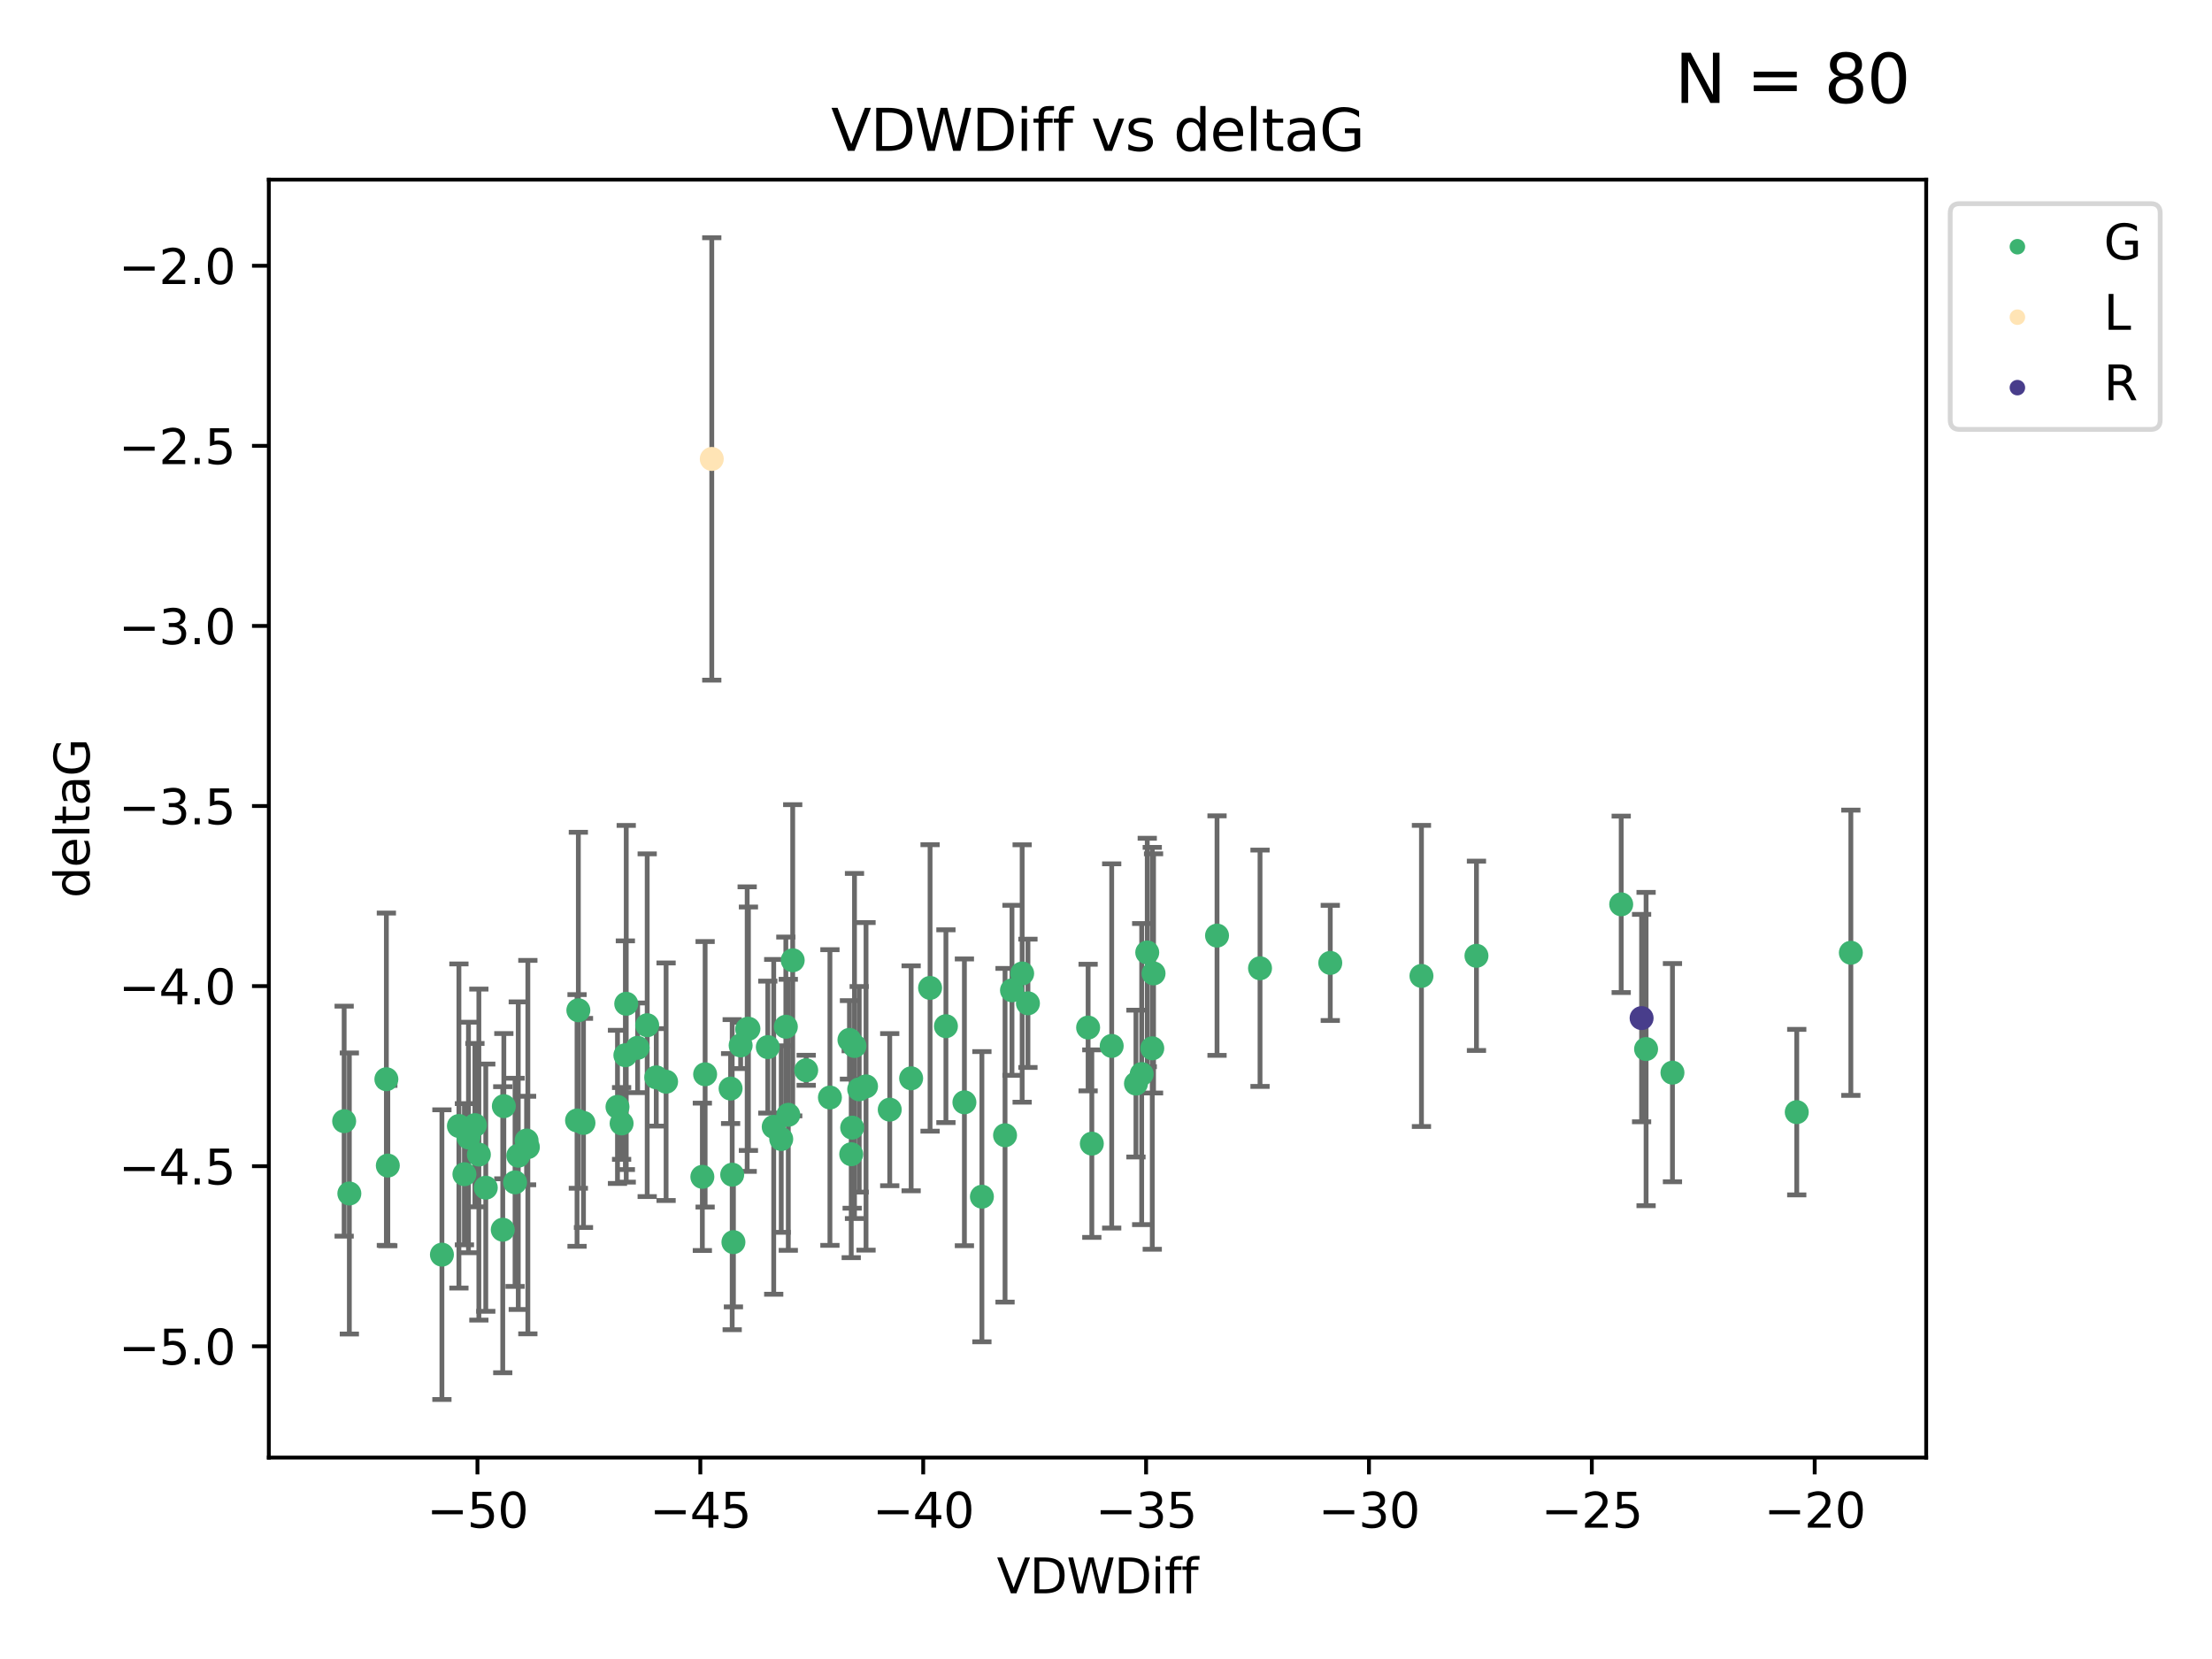 <?xml version="1.0" encoding="utf-8" standalone="no"?>
<!DOCTYPE svg PUBLIC "-//W3C//DTD SVG 1.1//EN"
  "http://www.w3.org/Graphics/SVG/1.1/DTD/svg11.dtd">
<svg xmlns:xlink="http://www.w3.org/1999/xlink" width="460.8pt" height="345.6pt" viewBox="0 0 460.8 345.6" xmlns="http://www.w3.org/2000/svg" version="1.1">
 <defs>
  <style type="text/css">*{stroke-linejoin: round; stroke-linecap: butt}</style>
 </defs>
 <g id="figure_1">
  <g id="patch_1">
   <path d="M 0 345.6 
L 460.8 345.6 
L 460.8 0 
L 0 0 
z
" style="fill: #ffffff"/>
  </g>
  <g id="axes_1">
   <g id="patch_2">
    <path d="M 56 303.64 
L 401.26 303.64 
L 401.26 37.423 
L 56 37.423 
z
" style="fill: #ffffff"/>
   </g>
   <g id="PathCollection_1">
    <defs>
     <path id="m22cecaab52" d="M 0 1.118 
C 0.297 1.118 0.581 1 0.791 0.791 
C 1 0.581 1.118 0.297 1.118 0 
C 1.118 -0.297 1 -0.581 0.791 -0.791 
C 0.581 -1 0.297 -1.118 0 -1.118 
C -0.297 -1.118 -0.581 -1 -0.791 -0.791 
C -1 -0.581 -1.118 -0.297 -1.118 0 
C -1.118 0.297 -1 0.581 -0.791 0.791 
C -0.581 1 -0.297 1.118 0 1.118 
z
" style="stroke: #3cb371"/>
    </defs>
    <g clip-path="url(#pef51d0bae7)">
     <use xlink:href="#m22cecaab52" x="97.59" y="236.957" style="fill: #3cb371; stroke: #3cb371"/>
     <use xlink:href="#m22cecaab52" x="152.197" y="226.767" style="fill: #3cb371; stroke: #3cb371"/>
     <use xlink:href="#m22cecaab52" x="72.775" y="248.628" style="fill: #3cb371; stroke: #3cb371"/>
     <use xlink:href="#m22cecaab52" x="96.748" y="244.61" style="fill: #3cb371; stroke: #3cb371"/>
     <use xlink:href="#m22cecaab52" x="109.696" y="237.593" style="fill: #3cb371; stroke: #3cb371"/>
     <use xlink:href="#m22cecaab52" x="120.481" y="210.457" style="fill: #3cb371; stroke: #3cb371"/>
     <use xlink:href="#m22cecaab52" x="120.209" y="233.413" style="fill: #3cb371; stroke: #3cb371"/>
     <use xlink:href="#m22cecaab52" x="155.912" y="214.303" style="fill: #3cb371; stroke: #3cb371"/>
     <use xlink:href="#m22cecaab52" x="92.059" y="261.366" style="fill: #3cb371; stroke: #3cb371"/>
     <use xlink:href="#m22cecaab52" x="99.757" y="240.52" style="fill: #3cb371; stroke: #3cb371"/>
     <use xlink:href="#m22cecaab52" x="146.891" y="223.795" style="fill: #3cb371; stroke: #3cb371"/>
     <use xlink:href="#m22cecaab52" x="71.694" y="233.559" style="fill: #3cb371; stroke: #3cb371"/>
     <use xlink:href="#m22cecaab52" x="178.989" y="226.925" style="fill: #3cb371; stroke: #3cb371"/>
     <use xlink:href="#m22cecaab52" x="172.889" y="228.633" style="fill: #3cb371; stroke: #3cb371"/>
     <use xlink:href="#m22cecaab52" x="80.79" y="242.811" style="fill: #3cb371; stroke: #3cb371"/>
     <use xlink:href="#m22cecaab52" x="154.29" y="217.783" style="fill: #3cb371; stroke: #3cb371"/>
     <use xlink:href="#m22cecaab52" x="152.529" y="244.705" style="fill: #3cb371; stroke: #3cb371"/>
     <use xlink:href="#m22cecaab52" x="130.277" y="219.823" style="fill: #3cb371; stroke: #3cb371"/>
     <use xlink:href="#m22cecaab52" x="121.548" y="233.925" style="fill: #3cb371; stroke: #3cb371"/>
     <use xlink:href="#m22cecaab52" x="101.196" y="247.416" style="fill: #3cb371; stroke: #3cb371"/>
     <use xlink:href="#m22cecaab52" x="165.135" y="200.042" style="fill: #3cb371; stroke: #3cb371"/>
     <use xlink:href="#m22cecaab52" x="193.752" y="205.8" style="fill: #3cb371; stroke: #3cb371"/>
     <use xlink:href="#m22cecaab52" x="176.957" y="216.621" style="fill: #3cb371; stroke: #3cb371"/>
     <use xlink:href="#m22cecaab52" x="178.007" y="217.896" style="fill: #3cb371; stroke: #3cb371"/>
     <use xlink:href="#m22cecaab52" x="134.822" y="213.573" style="fill: #3cb371; stroke: #3cb371"/>
     <use xlink:href="#m22cecaab52" x="128.634" y="230.583" style="fill: #3cb371; stroke: #3cb371"/>
     <use xlink:href="#m22cecaab52" x="136.713" y="224.434" style="fill: #3cb371; stroke: #3cb371"/>
     <use xlink:href="#m22cecaab52" x="130.457" y="209.106" style="fill: #3cb371; stroke: #3cb371"/>
     <use xlink:href="#m22cecaab52" x="155.651" y="214.383" style="fill: #3cb371; stroke: #3cb371"/>
     <use xlink:href="#m22cecaab52" x="95.601" y="234.567" style="fill: #3cb371; stroke: #3cb371"/>
     <use xlink:href="#m22cecaab52" x="167.945" y="222.955" style="fill: #3cb371; stroke: #3cb371"/>
     <use xlink:href="#m22cecaab52" x="80.489" y="224.82" style="fill: #3cb371; stroke: #3cb371"/>
     <use xlink:href="#m22cecaab52" x="109.962" y="238.963" style="fill: #3cb371; stroke: #3cb371"/>
     <use xlink:href="#m22cecaab52" x="180.409" y="226.308" style="fill: #3cb371; stroke: #3cb371"/>
     <use xlink:href="#m22cecaab52" x="200.904" y="229.635" style="fill: #3cb371; stroke: #3cb371"/>
     <use xlink:href="#m22cecaab52" x="107.964" y="240.752" style="fill: #3cb371; stroke: #3cb371"/>
     <use xlink:href="#m22cecaab52" x="107.297" y="246.303" style="fill: #3cb371; stroke: #3cb371"/>
     <use xlink:href="#m22cecaab52" x="209.37" y="236.494" style="fill: #3cb371; stroke: #3cb371"/>
     <use xlink:href="#m22cecaab52" x="104.733" y="256.17" style="fill: #3cb371; stroke: #3cb371"/>
     <use xlink:href="#m22cecaab52" x="98.935" y="234.391" style="fill: #3cb371; stroke: #3cb371"/>
     <use xlink:href="#m22cecaab52" x="129.491" y="234.031" style="fill: #3cb371; stroke: #3cb371"/>
     <use xlink:href="#m22cecaab52" x="177.326" y="240.447" style="fill: #3cb371; stroke: #3cb371"/>
     <use xlink:href="#m22cecaab52" x="162.745" y="237.284" style="fill: #3cb371; stroke: #3cb371"/>
     <use xlink:href="#m22cecaab52" x="159.949" y="218.131" style="fill: #3cb371; stroke: #3cb371"/>
     <use xlink:href="#m22cecaab52" x="185.349" y="231.16" style="fill: #3cb371; stroke: #3cb371"/>
     <use xlink:href="#m22cecaab52" x="138.759" y="225.343" style="fill: #3cb371; stroke: #3cb371"/>
     <use xlink:href="#m22cecaab52" x="177.523" y="234.907" style="fill: #3cb371; stroke: #3cb371"/>
     <use xlink:href="#m22cecaab52" x="277.12" y="200.591" style="fill: #3cb371; stroke: #3cb371"/>
     <use xlink:href="#m22cecaab52" x="152.786" y="258.762" style="fill: #3cb371; stroke: #3cb371"/>
     <use xlink:href="#m22cecaab52" x="161.18" y="234.741" style="fill: #3cb371; stroke: #3cb371"/>
     <use xlink:href="#m22cecaab52" x="146.313" y="245.154" style="fill: #3cb371; stroke: #3cb371"/>
     <use xlink:href="#m22cecaab52" x="104.959" y="230.433" style="fill: #3cb371; stroke: #3cb371"/>
     <use xlink:href="#m22cecaab52" x="132.828" y="218.279" style="fill: #3cb371; stroke: #3cb371"/>
     <use xlink:href="#m22cecaab52" x="240.305" y="202.779" style="fill: #3cb371; stroke: #3cb371"/>
     <use xlink:href="#m22cecaab52" x="237.834" y="223.747" style="fill: #3cb371; stroke: #3cb371"/>
     <use xlink:href="#m22cecaab52" x="236.642" y="225.731" style="fill: #3cb371; stroke: #3cb371"/>
     <use xlink:href="#m22cecaab52" x="214.138" y="209.008" style="fill: #3cb371; stroke: #3cb371"/>
     <use xlink:href="#m22cecaab52" x="189.807" y="224.631" style="fill: #3cb371; stroke: #3cb371"/>
     <use xlink:href="#m22cecaab52" x="204.55" y="249.293" style="fill: #3cb371; stroke: #3cb371"/>
     <use xlink:href="#m22cecaab52" x="253.53" y="194.901" style="fill: #3cb371; stroke: #3cb371"/>
     <use xlink:href="#m22cecaab52" x="210.816" y="206.301" style="fill: #3cb371; stroke: #3cb371"/>
     <use xlink:href="#m22cecaab52" x="226.674" y="214.059" style="fill: #3cb371; stroke: #3cb371"/>
     <use xlink:href="#m22cecaab52" x="197.054" y="213.775" style="fill: #3cb371; stroke: #3cb371"/>
     <use xlink:href="#m22cecaab52" x="227.447" y="238.242" style="fill: #3cb371; stroke: #3cb371"/>
     <use xlink:href="#m22cecaab52" x="164.217" y="232.235" style="fill: #3cb371; stroke: #3cb371"/>
     <use xlink:href="#m22cecaab52" x="337.726" y="188.388" style="fill: #3cb371; stroke: #3cb371"/>
     <use xlink:href="#m22cecaab52" x="348.404" y="223.452" style="fill: #3cb371; stroke: #3cb371"/>
     <use xlink:href="#m22cecaab52" x="163.706" y="213.887" style="fill: #3cb371; stroke: #3cb371"/>
     <use xlink:href="#m22cecaab52" x="262.487" y="201.706" style="fill: #3cb371; stroke: #3cb371"/>
     <use xlink:href="#m22cecaab52" x="238.993" y="198.418" style="fill: #3cb371; stroke: #3cb371"/>
     <use xlink:href="#m22cecaab52" x="212.933" y="202.795" style="fill: #3cb371; stroke: #3cb371"/>
     <use xlink:href="#m22cecaab52" x="231.587" y="217.886" style="fill: #3cb371; stroke: #3cb371"/>
     <use xlink:href="#m22cecaab52" x="307.574" y="199.112" style="fill: #3cb371; stroke: #3cb371"/>
     <use xlink:href="#m22cecaab52" x="296.116" y="203.303" style="fill: #3cb371; stroke: #3cb371"/>
     <use xlink:href="#m22cecaab52" x="374.297" y="231.679" style="fill: #3cb371; stroke: #3cb371"/>
     <use xlink:href="#m22cecaab52" x="342.91" y="218.533" style="fill: #3cb371; stroke: #3cb371"/>
     <use xlink:href="#m22cecaab52" x="240.038" y="218.382" style="fill: #3cb371; stroke: #3cb371"/>
     <use xlink:href="#m22cecaab52" x="385.566" y="198.475" style="fill: #3cb371; stroke: #3cb371"/>
    </g>
   </g>
   <g id="PathCollection_2">
    <defs>
     <path id="m08ed22bfaf" d="M 0 1.118 
C 0.297 1.118 0.581 1 0.791 0.791 
C 1 0.581 1.118 0.297 1.118 0 
C 1.118 -0.297 1 -0.581 0.791 -0.791 
C 0.581 -1 0.297 -1.118 0 -1.118 
C -0.297 -1.118 -0.581 -1 -0.791 -0.791 
C -1 -0.581 -1.118 -0.297 -1.118 0 
C -1.118 0.297 -1 0.581 -0.791 0.791 
C -0.581 1 -0.297 1.118 0 1.118 
z
" style="stroke: #ffe4b5"/>
    </defs>
    <g clip-path="url(#pef51d0bae7)">
     <use xlink:href="#m08ed22bfaf" x="148.275" y="95.605" style="fill: #ffe4b5; stroke: #ffe4b5"/>
    </g>
   </g>
   <g id="PathCollection_3">
    <defs>
     <path id="m0a3338e32e" d="M 0 1.118 
C 0.297 1.118 0.581 1 0.791 0.791 
C 1 0.581 1.118 0.297 1.118 0 
C 1.118 -0.297 1 -0.581 0.791 -0.791 
C 0.581 -1 0.297 -1.118 0 -1.118 
C -0.297 -1.118 -0.581 -1 -0.791 -0.791 
C -1 -0.581 -1.118 -0.297 -1.118 0 
C -1.118 0.297 -1 0.581 -0.791 0.791 
C -0.581 1 -0.297 1.118 0 1.118 
z
" style="stroke: #483d8b"/>
    </defs>
    <g clip-path="url(#pef51d0bae7)">
     <use xlink:href="#m0a3338e32e" x="341.975" y="212.087" style="fill: #483d8b; stroke: #483d8b"/>
    </g>
   </g>
   <g id="matplotlib.axis_1">
    <g id="xtick_1">
     <g id="line2d_1">
      <defs>
       <path id="m7882730e73" d="M 0 0 
L 0 3.5 
" style="stroke: #000000; stroke-width: 0.8"/>
      </defs>
      <g>
       <use xlink:href="#m7882730e73" x="99.464" y="303.64" style="stroke: #000000; stroke-width: 0.8"/>
      </g>
     </g>
     <g id="text_1">
      <!-- −50 -->
      <g transform="translate(88.912 318.238)scale(0.1 -0.1)">
       <defs>
        <path id="DejaVuSans-2212" d="M 678 2272 
L 4684 2272 
L 4684 1741 
L 678 1741 
L 678 2272 
z
" transform="scale(0.016)"/>
        <path id="DejaVuSans-35" d="M 691 4666 
L 3169 4666 
L 3169 4134 
L 1269 4134 
L 1269 2991 
Q 1406 3038 1543 3061 
Q 1681 3084 1819 3084 
Q 2600 3084 3056 2656 
Q 3513 2228 3513 1497 
Q 3513 744 3044 326 
Q 2575 -91 1722 -91 
Q 1428 -91 1123 -41 
Q 819 9 494 109 
L 494 744 
Q 775 591 1075 516 
Q 1375 441 1709 441 
Q 2250 441 2565 725 
Q 2881 1009 2881 1497 
Q 2881 1984 2565 2268 
Q 2250 2553 1709 2553 
Q 1456 2553 1204 2497 
Q 953 2441 691 2322 
L 691 4666 
z
" transform="scale(0.016)"/>
        <path id="DejaVuSans-30" d="M 2034 4250 
Q 1547 4250 1301 3770 
Q 1056 3291 1056 2328 
Q 1056 1369 1301 889 
Q 1547 409 2034 409 
Q 2525 409 2770 889 
Q 3016 1369 3016 2328 
Q 3016 3291 2770 3770 
Q 2525 4250 2034 4250 
z
M 2034 4750 
Q 2819 4750 3233 4129 
Q 3647 3509 3647 2328 
Q 3647 1150 3233 529 
Q 2819 -91 2034 -91 
Q 1250 -91 836 529 
Q 422 1150 422 2328 
Q 422 3509 836 4129 
Q 1250 4750 2034 4750 
z
" transform="scale(0.016)"/>
       </defs>
       <use xlink:href="#DejaVuSans-2212"/>
       <use xlink:href="#DejaVuSans-35" x="83.789"/>
       <use xlink:href="#DejaVuSans-30" x="147.412"/>
      </g>
     </g>
    </g>
    <g id="xtick_2">
     <g id="line2d_2">
      <g>
       <use xlink:href="#m7882730e73" x="145.893" y="303.64" style="stroke: #000000; stroke-width: 0.8"/>
      </g>
     </g>
     <g id="text_2">
      <!-- −45 -->
      <g transform="translate(135.34 318.238)scale(0.1 -0.1)">
       <defs>
        <path id="DejaVuSans-34" d="M 2419 4116 
L 825 1625 
L 2419 1625 
L 2419 4116 
z
M 2253 4666 
L 3047 4666 
L 3047 1625 
L 3713 1625 
L 3713 1100 
L 3047 1100 
L 3047 0 
L 2419 0 
L 2419 1100 
L 313 1100 
L 313 1709 
L 2253 4666 
z
" transform="scale(0.016)"/>
       </defs>
       <use xlink:href="#DejaVuSans-2212"/>
       <use xlink:href="#DejaVuSans-34" x="83.789"/>
       <use xlink:href="#DejaVuSans-35" x="147.412"/>
      </g>
     </g>
    </g>
    <g id="xtick_3">
     <g id="line2d_3">
      <g>
       <use xlink:href="#m7882730e73" x="192.321" y="303.64" style="stroke: #000000; stroke-width: 0.8"/>
      </g>
     </g>
     <g id="text_3">
      <!-- −40 -->
      <g transform="translate(181.769 318.238)scale(0.1 -0.1)">
       <use xlink:href="#DejaVuSans-2212"/>
       <use xlink:href="#DejaVuSans-34" x="83.789"/>
       <use xlink:href="#DejaVuSans-30" x="147.412"/>
      </g>
     </g>
    </g>
    <g id="xtick_4">
     <g id="line2d_4">
      <g>
       <use xlink:href="#m7882730e73" x="238.75" y="303.64" style="stroke: #000000; stroke-width: 0.8"/>
      </g>
     </g>
     <g id="text_4">
      <!-- −35 -->
      <g transform="translate(228.197 318.238)scale(0.1 -0.1)">
       <defs>
        <path id="DejaVuSans-33" d="M 2597 2516 
Q 3050 2419 3304 2112 
Q 3559 1806 3559 1356 
Q 3559 666 3084 287 
Q 2609 -91 1734 -91 
Q 1441 -91 1130 -33 
Q 819 25 488 141 
L 488 750 
Q 750 597 1062 519 
Q 1375 441 1716 441 
Q 2309 441 2620 675 
Q 2931 909 2931 1356 
Q 2931 1769 2642 2001 
Q 2353 2234 1838 2234 
L 1294 2234 
L 1294 2753 
L 1863 2753 
Q 2328 2753 2575 2939 
Q 2822 3125 2822 3475 
Q 2822 3834 2567 4026 
Q 2313 4219 1838 4219 
Q 1578 4219 1281 4162 
Q 984 4106 628 3988 
L 628 4550 
Q 988 4650 1302 4700 
Q 1616 4750 1894 4750 
Q 2613 4750 3031 4423 
Q 3450 4097 3450 3541 
Q 3450 3153 3228 2886 
Q 3006 2619 2597 2516 
z
" transform="scale(0.016)"/>
       </defs>
       <use xlink:href="#DejaVuSans-2212"/>
       <use xlink:href="#DejaVuSans-33" x="83.789"/>
       <use xlink:href="#DejaVuSans-35" x="147.412"/>
      </g>
     </g>
    </g>
    <g id="xtick_5">
     <g id="line2d_5">
      <g>
       <use xlink:href="#m7882730e73" x="285.178" y="303.64" style="stroke: #000000; stroke-width: 0.8"/>
      </g>
     </g>
     <g id="text_5">
      <!-- −30 -->
      <g transform="translate(274.626 318.238)scale(0.1 -0.1)">
       <use xlink:href="#DejaVuSans-2212"/>
       <use xlink:href="#DejaVuSans-33" x="83.789"/>
       <use xlink:href="#DejaVuSans-30" x="147.412"/>
      </g>
     </g>
    </g>
    <g id="xtick_6">
     <g id="line2d_6">
      <g>
       <use xlink:href="#m7882730e73" x="331.606" y="303.64" style="stroke: #000000; stroke-width: 0.8"/>
      </g>
     </g>
     <g id="text_6">
      <!-- −25 -->
      <g transform="translate(321.054 318.238)scale(0.1 -0.1)">
       <defs>
        <path id="DejaVuSans-32" d="M 1228 531 
L 3431 531 
L 3431 0 
L 469 0 
L 469 531 
Q 828 903 1448 1529 
Q 2069 2156 2228 2338 
Q 2531 2678 2651 2914 
Q 2772 3150 2772 3378 
Q 2772 3750 2511 3984 
Q 2250 4219 1831 4219 
Q 1534 4219 1204 4116 
Q 875 4013 500 3803 
L 500 4441 
Q 881 4594 1212 4672 
Q 1544 4750 1819 4750 
Q 2544 4750 2975 4387 
Q 3406 4025 3406 3419 
Q 3406 3131 3298 2873 
Q 3191 2616 2906 2266 
Q 2828 2175 2409 1742 
Q 1991 1309 1228 531 
z
" transform="scale(0.016)"/>
       </defs>
       <use xlink:href="#DejaVuSans-2212"/>
       <use xlink:href="#DejaVuSans-32" x="83.789"/>
       <use xlink:href="#DejaVuSans-35" x="147.412"/>
      </g>
     </g>
    </g>
    <g id="xtick_7">
     <g id="line2d_7">
      <g>
       <use xlink:href="#m7882730e73" x="378.035" y="303.64" style="stroke: #000000; stroke-width: 0.8"/>
      </g>
     </g>
     <g id="text_7">
      <!-- −20 -->
      <g transform="translate(367.482 318.238)scale(0.1 -0.1)">
       <use xlink:href="#DejaVuSans-2212"/>
       <use xlink:href="#DejaVuSans-32" x="83.789"/>
       <use xlink:href="#DejaVuSans-30" x="147.412"/>
      </g>
     </g>
    </g>
    <g id="text_8">
     <!-- VDWDiff -->
     <g transform="translate(207.657 331.917)scale(0.1 -0.1)">
      <defs>
       <path id="DejaVuSans-56" d="M 1831 0 
L 50 4666 
L 709 4666 
L 2188 738 
L 3669 4666 
L 4325 4666 
L 2547 0 
L 1831 0 
z
" transform="scale(0.016)"/>
       <path id="DejaVuSans-44" d="M 1259 4147 
L 1259 519 
L 2022 519 
Q 2988 519 3436 956 
Q 3884 1394 3884 2338 
Q 3884 3275 3436 3711 
Q 2988 4147 2022 4147 
L 1259 4147 
z
M 628 4666 
L 1925 4666 
Q 3281 4666 3915 4102 
Q 4550 3538 4550 2338 
Q 4550 1131 3912 565 
Q 3275 0 1925 0 
L 628 0 
L 628 4666 
z
" transform="scale(0.016)"/>
       <path id="DejaVuSans-57" d="M 213 4666 
L 850 4666 
L 1831 722 
L 2809 4666 
L 3519 4666 
L 4500 722 
L 5478 4666 
L 6119 4666 
L 4947 0 
L 4153 0 
L 3169 4050 
L 2175 0 
L 1381 0 
L 213 4666 
z
" transform="scale(0.016)"/>
       <path id="DejaVuSans-69" d="M 603 3500 
L 1178 3500 
L 1178 0 
L 603 0 
L 603 3500 
z
M 603 4863 
L 1178 4863 
L 1178 4134 
L 603 4134 
L 603 4863 
z
" transform="scale(0.016)"/>
       <path id="DejaVuSans-66" d="M 2375 4863 
L 2375 4384 
L 1825 4384 
Q 1516 4384 1395 4259 
Q 1275 4134 1275 3809 
L 1275 3500 
L 2222 3500 
L 2222 3053 
L 1275 3053 
L 1275 0 
L 697 0 
L 697 3053 
L 147 3053 
L 147 3500 
L 697 3500 
L 697 3744 
Q 697 4328 969 4595 
Q 1241 4863 1831 4863 
L 2375 4863 
z
" transform="scale(0.016)"/>
      </defs>
      <use xlink:href="#DejaVuSans-56"/>
      <use xlink:href="#DejaVuSans-44" x="68.408"/>
      <use xlink:href="#DejaVuSans-57" x="145.41"/>
      <use xlink:href="#DejaVuSans-44" x="244.287"/>
      <use xlink:href="#DejaVuSans-69" x="321.289"/>
      <use xlink:href="#DejaVuSans-66" x="349.072"/>
      <use xlink:href="#DejaVuSans-66" x="384.277"/>
     </g>
    </g>
   </g>
   <g id="matplotlib.axis_2">
    <g id="ytick_1">
     <g id="line2d_8">
      <defs>
       <path id="ma00812ca3b" d="M 0 0 
L -3.5 0 
" style="stroke: #000000; stroke-width: 0.8"/>
      </defs>
      <g>
       <use xlink:href="#ma00812ca3b" x="56" y="280.453" style="stroke: #000000; stroke-width: 0.8"/>
      </g>
     </g>
     <g id="text_9">
      <!-- −5.0 -->
      <g transform="translate(24.717 284.252)scale(0.1 -0.1)">
       <defs>
        <path id="DejaVuSans-2e" d="M 684 794 
L 1344 794 
L 1344 0 
L 684 0 
L 684 794 
z
" transform="scale(0.016)"/>
       </defs>
       <use xlink:href="#DejaVuSans-2212"/>
       <use xlink:href="#DejaVuSans-35" x="83.789"/>
       <use xlink:href="#DejaVuSans-2e" x="147.412"/>
       <use xlink:href="#DejaVuSans-30" x="179.199"/>
      </g>
     </g>
    </g>
    <g id="ytick_2">
     <g id="line2d_9">
      <g>
       <use xlink:href="#ma00812ca3b" x="56" y="242.938" style="stroke: #000000; stroke-width: 0.8"/>
      </g>
     </g>
     <g id="text_10">
      <!-- −4.5 -->
      <g transform="translate(24.717 246.737)scale(0.1 -0.1)">
       <use xlink:href="#DejaVuSans-2212"/>
       <use xlink:href="#DejaVuSans-34" x="83.789"/>
       <use xlink:href="#DejaVuSans-2e" x="147.412"/>
       <use xlink:href="#DejaVuSans-35" x="179.199"/>
      </g>
     </g>
    </g>
    <g id="ytick_3">
     <g id="line2d_10">
      <g>
       <use xlink:href="#ma00812ca3b" x="56" y="205.423" style="stroke: #000000; stroke-width: 0.8"/>
      </g>
     </g>
     <g id="text_11">
      <!-- −4.0 -->
      <g transform="translate(24.717 209.222)scale(0.1 -0.1)">
       <use xlink:href="#DejaVuSans-2212"/>
       <use xlink:href="#DejaVuSans-34" x="83.789"/>
       <use xlink:href="#DejaVuSans-2e" x="147.412"/>
       <use xlink:href="#DejaVuSans-30" x="179.199"/>
      </g>
     </g>
    </g>
    <g id="ytick_4">
     <g id="line2d_11">
      <g>
       <use xlink:href="#ma00812ca3b" x="56" y="167.908" style="stroke: #000000; stroke-width: 0.8"/>
      </g>
     </g>
     <g id="text_12">
      <!-- −3.5 -->
      <g transform="translate(24.717 171.708)scale(0.1 -0.1)">
       <use xlink:href="#DejaVuSans-2212"/>
       <use xlink:href="#DejaVuSans-33" x="83.789"/>
       <use xlink:href="#DejaVuSans-2e" x="147.412"/>
       <use xlink:href="#DejaVuSans-35" x="179.199"/>
      </g>
     </g>
    </g>
    <g id="ytick_5">
     <g id="line2d_12">
      <g>
       <use xlink:href="#ma00812ca3b" x="56" y="130.394" style="stroke: #000000; stroke-width: 0.8"/>
      </g>
     </g>
     <g id="text_13">
      <!-- −3.0 -->
      <g transform="translate(24.717 134.193)scale(0.1 -0.1)">
       <use xlink:href="#DejaVuSans-2212"/>
       <use xlink:href="#DejaVuSans-33" x="83.789"/>
       <use xlink:href="#DejaVuSans-2e" x="147.412"/>
       <use xlink:href="#DejaVuSans-30" x="179.199"/>
      </g>
     </g>
    </g>
    <g id="ytick_6">
     <g id="line2d_13">
      <g>
       <use xlink:href="#ma00812ca3b" x="56" y="92.879" style="stroke: #000000; stroke-width: 0.8"/>
      </g>
     </g>
     <g id="text_14">
      <!-- −2.5 -->
      <g transform="translate(24.717 96.678)scale(0.1 -0.1)">
       <use xlink:href="#DejaVuSans-2212"/>
       <use xlink:href="#DejaVuSans-32" x="83.789"/>
       <use xlink:href="#DejaVuSans-2e" x="147.412"/>
       <use xlink:href="#DejaVuSans-35" x="179.199"/>
      </g>
     </g>
    </g>
    <g id="ytick_7">
     <g id="line2d_14">
      <g>
       <use xlink:href="#ma00812ca3b" x="56" y="55.364" style="stroke: #000000; stroke-width: 0.8"/>
      </g>
     </g>
     <g id="text_15">
      <!-- −2.0 -->
      <g transform="translate(24.717 59.163)scale(0.1 -0.1)">
       <use xlink:href="#DejaVuSans-2212"/>
       <use xlink:href="#DejaVuSans-32" x="83.789"/>
       <use xlink:href="#DejaVuSans-2e" x="147.412"/>
       <use xlink:href="#DejaVuSans-30" x="179.199"/>
      </g>
     </g>
    </g>
    <g id="text_16">
     <!-- deltaG -->
     <g transform="translate(18.637 187.07)rotate(-90)scale(0.1 -0.1)">
      <defs>
       <path id="DejaVuSans-64" d="M 2906 2969 
L 2906 4863 
L 3481 4863 
L 3481 0 
L 2906 0 
L 2906 525 
Q 2725 213 2448 61 
Q 2172 -91 1784 -91 
Q 1150 -91 751 415 
Q 353 922 353 1747 
Q 353 2572 751 3078 
Q 1150 3584 1784 3584 
Q 2172 3584 2448 3432 
Q 2725 3281 2906 2969 
z
M 947 1747 
Q 947 1113 1208 752 
Q 1469 391 1925 391 
Q 2381 391 2643 752 
Q 2906 1113 2906 1747 
Q 2906 2381 2643 2742 
Q 2381 3103 1925 3103 
Q 1469 3103 1208 2742 
Q 947 2381 947 1747 
z
" transform="scale(0.016)"/>
       <path id="DejaVuSans-65" d="M 3597 1894 
L 3597 1613 
L 953 1613 
Q 991 1019 1311 708 
Q 1631 397 2203 397 
Q 2534 397 2845 478 
Q 3156 559 3463 722 
L 3463 178 
Q 3153 47 2828 -22 
Q 2503 -91 2169 -91 
Q 1331 -91 842 396 
Q 353 884 353 1716 
Q 353 2575 817 3079 
Q 1281 3584 2069 3584 
Q 2775 3584 3186 3129 
Q 3597 2675 3597 1894 
z
M 3022 2063 
Q 3016 2534 2758 2815 
Q 2500 3097 2075 3097 
Q 1594 3097 1305 2825 
Q 1016 2553 972 2059 
L 3022 2063 
z
" transform="scale(0.016)"/>
       <path id="DejaVuSans-6c" d="M 603 4863 
L 1178 4863 
L 1178 0 
L 603 0 
L 603 4863 
z
" transform="scale(0.016)"/>
       <path id="DejaVuSans-74" d="M 1172 4494 
L 1172 3500 
L 2356 3500 
L 2356 3053 
L 1172 3053 
L 1172 1153 
Q 1172 725 1289 603 
Q 1406 481 1766 481 
L 2356 481 
L 2356 0 
L 1766 0 
Q 1100 0 847 248 
Q 594 497 594 1153 
L 594 3053 
L 172 3053 
L 172 3500 
L 594 3500 
L 594 4494 
L 1172 4494 
z
" transform="scale(0.016)"/>
       <path id="DejaVuSans-61" d="M 2194 1759 
Q 1497 1759 1228 1600 
Q 959 1441 959 1056 
Q 959 750 1161 570 
Q 1363 391 1709 391 
Q 2188 391 2477 730 
Q 2766 1069 2766 1631 
L 2766 1759 
L 2194 1759 
z
M 3341 1997 
L 3341 0 
L 2766 0 
L 2766 531 
Q 2569 213 2275 61 
Q 1981 -91 1556 -91 
Q 1019 -91 701 211 
Q 384 513 384 1019 
Q 384 1609 779 1909 
Q 1175 2209 1959 2209 
L 2766 2209 
L 2766 2266 
Q 2766 2663 2505 2880 
Q 2244 3097 1772 3097 
Q 1472 3097 1187 3025 
Q 903 2953 641 2809 
L 641 3341 
Q 956 3463 1253 3523 
Q 1550 3584 1831 3584 
Q 2591 3584 2966 3190 
Q 3341 2797 3341 1997 
z
" transform="scale(0.016)"/>
       <path id="DejaVuSans-47" d="M 3809 666 
L 3809 1919 
L 2778 1919 
L 2778 2438 
L 4434 2438 
L 4434 434 
Q 4069 175 3628 42 
Q 3188 -91 2688 -91 
Q 1594 -91 976 548 
Q 359 1188 359 2328 
Q 359 3472 976 4111 
Q 1594 4750 2688 4750 
Q 3144 4750 3555 4637 
Q 3966 4525 4313 4306 
L 4313 3634 
Q 3963 3931 3569 4081 
Q 3175 4231 2741 4231 
Q 1884 4231 1454 3753 
Q 1025 3275 1025 2328 
Q 1025 1384 1454 906 
Q 1884 428 2741 428 
Q 3075 428 3337 486 
Q 3600 544 3809 666 
z
" transform="scale(0.016)"/>
      </defs>
      <use xlink:href="#DejaVuSans-64"/>
      <use xlink:href="#DejaVuSans-65" x="63.477"/>
      <use xlink:href="#DejaVuSans-6c" x="125"/>
      <use xlink:href="#DejaVuSans-74" x="152.783"/>
      <use xlink:href="#DejaVuSans-61" x="191.992"/>
      <use xlink:href="#DejaVuSans-47" x="253.271"/>
     </g>
    </g>
   </g>
   <g id="LineCollection_1">
    <path d="M 97.59 260.969 
L 97.59 212.946 
" clip-path="url(#pef51d0bae7)" style="fill: none; stroke: #696969"/>
    <path d="M 152.197 234.049 
L 152.197 219.484 
" clip-path="url(#pef51d0bae7)" style="fill: none; stroke: #696969"/>
    <path d="M 72.775 277.901 
L 72.775 219.354 
" clip-path="url(#pef51d0bae7)" style="fill: none; stroke: #696969"/>
    <path d="M 96.748 259.32 
L 96.748 229.901 
" clip-path="url(#pef51d0bae7)" style="fill: none; stroke: #696969"/>
    <path d="M 109.696 246.812 
L 109.696 228.373 
" clip-path="url(#pef51d0bae7)" style="fill: none; stroke: #696969"/>
    <path d="M 120.481 247.534 
L 120.481 173.379 
" clip-path="url(#pef51d0bae7)" style="fill: none; stroke: #696969"/>
    <path d="M 120.209 259.628 
L 120.209 207.197 
" clip-path="url(#pef51d0bae7)" style="fill: none; stroke: #696969"/>
    <path d="M 155.912 239.66 
L 155.912 188.946 
" clip-path="url(#pef51d0bae7)" style="fill: none; stroke: #696969"/>
    <path d="M 92.059 291.539 
L 92.059 231.193 
" clip-path="url(#pef51d0bae7)" style="fill: none; stroke: #696969"/>
    <path d="M 99.757 274.995 
L 99.757 206.044 
" clip-path="url(#pef51d0bae7)" style="fill: none; stroke: #696969"/>
    <path d="M 146.891 251.45 
L 146.891 196.141 
" clip-path="url(#pef51d0bae7)" style="fill: none; stroke: #696969"/>
    <path d="M 71.694 257.515 
L 71.694 209.604 
" clip-path="url(#pef51d0bae7)" style="fill: none; stroke: #696969"/>
    <path d="M 178.989 248.338 
L 178.989 205.512 
" clip-path="url(#pef51d0bae7)" style="fill: none; stroke: #696969"/>
    <path d="M 172.889 259.431 
L 172.889 197.835 
" clip-path="url(#pef51d0bae7)" style="fill: none; stroke: #696969"/>
    <path d="M 80.79 259.51 
L 80.79 226.112 
" clip-path="url(#pef51d0bae7)" style="fill: none; stroke: #696969"/>
    <path d="M 154.29 222.6 
L 154.29 212.966 
" clip-path="url(#pef51d0bae7)" style="fill: none; stroke: #696969"/>
    <path d="M 152.529 277.004 
L 152.529 212.405 
" clip-path="url(#pef51d0bae7)" style="fill: none; stroke: #696969"/>
    <path d="M 130.277 243.643 
L 130.277 196.003 
" clip-path="url(#pef51d0bae7)" style="fill: none; stroke: #696969"/>
    <path d="M 121.548 255.709 
L 121.548 212.142 
" clip-path="url(#pef51d0bae7)" style="fill: none; stroke: #696969"/>
    <path d="M 101.196 273.168 
L 101.196 221.664 
" clip-path="url(#pef51d0bae7)" style="fill: none; stroke: #696969"/>
    <path d="M 165.135 232.455 
L 165.135 167.629 
" clip-path="url(#pef51d0bae7)" style="fill: none; stroke: #696969"/>
    <path d="M 193.752 235.637 
L 193.752 175.963 
" clip-path="url(#pef51d0bae7)" style="fill: none; stroke: #696969"/>
    <path d="M 176.957 224.795 
L 176.957 208.447 
" clip-path="url(#pef51d0bae7)" style="fill: none; stroke: #696969"/>
    <path d="M 178.007 253.841 
L 178.007 181.951 
" clip-path="url(#pef51d0bae7)" style="fill: none; stroke: #696969"/>
    <path d="M 134.822 249.271 
L 134.822 177.874 
" clip-path="url(#pef51d0bae7)" style="fill: none; stroke: #696969"/>
    <path d="M 128.634 246.535 
L 128.634 214.63 
" clip-path="url(#pef51d0bae7)" style="fill: none; stroke: #696969"/>
    <path d="M 136.713 234.582 
L 136.713 214.287 
" clip-path="url(#pef51d0bae7)" style="fill: none; stroke: #696969"/>
    <path d="M 130.457 246.261 
L 130.457 171.952 
" clip-path="url(#pef51d0bae7)" style="fill: none; stroke: #696969"/>
    <path d="M 155.651 244.02 
L 155.651 184.746 
" clip-path="url(#pef51d0bae7)" style="fill: none; stroke: #696969"/>
    <path d="M 95.601 268.327 
L 95.601 200.808 
" clip-path="url(#pef51d0bae7)" style="fill: none; stroke: #696969"/>
    <path d="M 167.945 226.086 
L 167.945 219.825 
" clip-path="url(#pef51d0bae7)" style="fill: none; stroke: #696969"/>
    <path d="M 80.489 259.434 
L 80.489 190.206 
" clip-path="url(#pef51d0bae7)" style="fill: none; stroke: #696969"/>
    <path d="M 109.962 277.86 
L 109.962 200.066 
" clip-path="url(#pef51d0bae7)" style="fill: none; stroke: #696969"/>
    <path d="M 180.409 260.423 
L 180.409 192.194 
" clip-path="url(#pef51d0bae7)" style="fill: none; stroke: #696969"/>
    <path d="M 200.904 259.503 
L 200.904 199.767 
" clip-path="url(#pef51d0bae7)" style="fill: none; stroke: #696969"/>
    <path d="M 107.964 272.791 
L 107.964 208.713 
" clip-path="url(#pef51d0bae7)" style="fill: none; stroke: #696969"/>
    <path d="M 107.297 267.987 
L 107.297 224.618 
" clip-path="url(#pef51d0bae7)" style="fill: none; stroke: #696969"/>
    <path d="M 209.37 271.252 
L 209.37 201.737 
" clip-path="url(#pef51d0bae7)" style="fill: none; stroke: #696969"/>
    <path d="M 104.733 285.965 
L 104.733 226.374 
" clip-path="url(#pef51d0bae7)" style="fill: none; stroke: #696969"/>
    <path d="M 98.935 251.409 
L 98.935 217.373 
" clip-path="url(#pef51d0bae7)" style="fill: none; stroke: #696969"/>
    <path d="M 129.491 241.508 
L 129.491 226.555 
" clip-path="url(#pef51d0bae7)" style="fill: none; stroke: #696969"/>
    <path d="M 177.326 261.993 
L 177.326 218.901 
" clip-path="url(#pef51d0bae7)" style="fill: none; stroke: #696969"/>
    <path d="M 162.745 256.712 
L 162.745 217.857 
" clip-path="url(#pef51d0bae7)" style="fill: none; stroke: #696969"/>
    <path d="M 159.949 231.876 
L 159.949 204.386 
" clip-path="url(#pef51d0bae7)" style="fill: none; stroke: #696969"/>
    <path d="M 185.349 247.005 
L 185.349 215.314 
" clip-path="url(#pef51d0bae7)" style="fill: none; stroke: #696969"/>
    <path d="M 138.759 250.084 
L 138.759 200.601 
" clip-path="url(#pef51d0bae7)" style="fill: none; stroke: #696969"/>
    <path d="M 177.523 251.687 
L 177.523 218.127 
" clip-path="url(#pef51d0bae7)" style="fill: none; stroke: #696969"/>
    <path d="M 277.12 212.586 
L 277.12 188.597 
" clip-path="url(#pef51d0bae7)" style="fill: none; stroke: #696969"/>
    <path d="M 152.786 272.25 
L 152.786 245.274 
" clip-path="url(#pef51d0bae7)" style="fill: none; stroke: #696969"/>
    <path d="M 161.18 269.609 
L 161.18 199.873 
" clip-path="url(#pef51d0bae7)" style="fill: none; stroke: #696969"/>
    <path d="M 146.313 260.501 
L 146.313 229.807 
" clip-path="url(#pef51d0bae7)" style="fill: none; stroke: #696969"/>
    <path d="M 104.959 245.562 
L 104.959 215.304 
" clip-path="url(#pef51d0bae7)" style="fill: none; stroke: #696969"/>
    <path d="M 132.828 227.621 
L 132.828 208.937 
" clip-path="url(#pef51d0bae7)" style="fill: none; stroke: #696969"/>
    <path d="M 240.305 227.692 
L 240.305 177.865 
" clip-path="url(#pef51d0bae7)" style="fill: none; stroke: #696969"/>
    <path d="M 237.834 255.112 
L 237.834 192.383 
" clip-path="url(#pef51d0bae7)" style="fill: none; stroke: #696969"/>
    <path d="M 236.642 241.024 
L 236.642 210.439 
" clip-path="url(#pef51d0bae7)" style="fill: none; stroke: #696969"/>
    <path d="M 214.138 222.371 
L 214.138 195.644 
" clip-path="url(#pef51d0bae7)" style="fill: none; stroke: #696969"/>
    <path d="M 189.807 248.061 
L 189.807 201.2 
" clip-path="url(#pef51d0bae7)" style="fill: none; stroke: #696969"/>
    <path d="M 204.55 279.522 
L 204.55 219.065 
" clip-path="url(#pef51d0bae7)" style="fill: none; stroke: #696969"/>
    <path d="M 253.53 219.847 
L 253.53 169.955 
" clip-path="url(#pef51d0bae7)" style="fill: none; stroke: #696969"/>
    <path d="M 210.816 224.01 
L 210.816 188.591 
" clip-path="url(#pef51d0bae7)" style="fill: none; stroke: #696969"/>
    <path d="M 226.674 227.248 
L 226.674 200.87 
" clip-path="url(#pef51d0bae7)" style="fill: none; stroke: #696969"/>
    <path d="M 197.054 233.853 
L 197.054 193.696 
" clip-path="url(#pef51d0bae7)" style="fill: none; stroke: #696969"/>
    <path d="M 227.447 257.773 
L 227.447 218.711 
" clip-path="url(#pef51d0bae7)" style="fill: none; stroke: #696969"/>
    <path d="M 164.217 260.466 
L 164.217 204.003 
" clip-path="url(#pef51d0bae7)" style="fill: none; stroke: #696969"/>
    <path d="M 337.726 206.762 
L 337.726 170.013 
" clip-path="url(#pef51d0bae7)" style="fill: none; stroke: #696969"/>
    <path d="M 348.404 246.18 
L 348.404 200.724 
" clip-path="url(#pef51d0bae7)" style="fill: none; stroke: #696969"/>
    <path d="M 163.706 232.568 
L 163.706 195.206 
" clip-path="url(#pef51d0bae7)" style="fill: none; stroke: #696969"/>
    <path d="M 262.487 226.322 
L 262.487 177.091 
" clip-path="url(#pef51d0bae7)" style="fill: none; stroke: #696969"/>
    <path d="M 238.993 222.211 
L 238.993 174.625 
" clip-path="url(#pef51d0bae7)" style="fill: none; stroke: #696969"/>
    <path d="M 212.933 229.605 
L 212.933 175.985 
" clip-path="url(#pef51d0bae7)" style="fill: none; stroke: #696969"/>
    <path d="M 231.587 255.825 
L 231.587 179.948 
" clip-path="url(#pef51d0bae7)" style="fill: none; stroke: #696969"/>
    <path d="M 307.574 218.832 
L 307.574 179.392 
" clip-path="url(#pef51d0bae7)" style="fill: none; stroke: #696969"/>
    <path d="M 296.116 234.667 
L 296.116 171.94 
" clip-path="url(#pef51d0bae7)" style="fill: none; stroke: #696969"/>
    <path d="M 374.297 248.917 
L 374.297 214.44 
" clip-path="url(#pef51d0bae7)" style="fill: none; stroke: #696969"/>
    <path d="M 342.91 251.168 
L 342.91 185.898 
" clip-path="url(#pef51d0bae7)" style="fill: none; stroke: #696969"/>
    <path d="M 240.038 260.238 
L 240.038 176.527 
" clip-path="url(#pef51d0bae7)" style="fill: none; stroke: #696969"/>
    <path d="M 385.566 228.187 
L 385.566 168.763 
" clip-path="url(#pef51d0bae7)" style="fill: none; stroke: #696969"/>
   </g>
   <g id="line2d_15">
    <defs>
     <path id="md9e371bf42" d="M 2 0 
L -2 -0 
" style="stroke: #696969"/>
    </defs>
    <g clip-path="url(#pef51d0bae7)">
     <use xlink:href="#md9e371bf42" x="97.59" y="260.969" style="fill: #696969; stroke: #696969"/>
     <use xlink:href="#md9e371bf42" x="152.197" y="234.049" style="fill: #696969; stroke: #696969"/>
     <use xlink:href="#md9e371bf42" x="72.775" y="277.901" style="fill: #696969; stroke: #696969"/>
     <use xlink:href="#md9e371bf42" x="96.748" y="259.32" style="fill: #696969; stroke: #696969"/>
     <use xlink:href="#md9e371bf42" x="109.696" y="246.812" style="fill: #696969; stroke: #696969"/>
     <use xlink:href="#md9e371bf42" x="120.481" y="247.534" style="fill: #696969; stroke: #696969"/>
     <use xlink:href="#md9e371bf42" x="120.209" y="259.628" style="fill: #696969; stroke: #696969"/>
     <use xlink:href="#md9e371bf42" x="155.912" y="239.66" style="fill: #696969; stroke: #696969"/>
     <use xlink:href="#md9e371bf42" x="92.059" y="291.539" style="fill: #696969; stroke: #696969"/>
     <use xlink:href="#md9e371bf42" x="99.757" y="274.995" style="fill: #696969; stroke: #696969"/>
     <use xlink:href="#md9e371bf42" x="146.891" y="251.45" style="fill: #696969; stroke: #696969"/>
     <use xlink:href="#md9e371bf42" x="71.694" y="257.515" style="fill: #696969; stroke: #696969"/>
     <use xlink:href="#md9e371bf42" x="178.989" y="248.338" style="fill: #696969; stroke: #696969"/>
     <use xlink:href="#md9e371bf42" x="172.889" y="259.431" style="fill: #696969; stroke: #696969"/>
     <use xlink:href="#md9e371bf42" x="80.79" y="259.51" style="fill: #696969; stroke: #696969"/>
     <use xlink:href="#md9e371bf42" x="154.29" y="222.6" style="fill: #696969; stroke: #696969"/>
     <use xlink:href="#md9e371bf42" x="152.529" y="277.004" style="fill: #696969; stroke: #696969"/>
     <use xlink:href="#md9e371bf42" x="130.277" y="243.643" style="fill: #696969; stroke: #696969"/>
     <use xlink:href="#md9e371bf42" x="121.548" y="255.709" style="fill: #696969; stroke: #696969"/>
     <use xlink:href="#md9e371bf42" x="101.196" y="273.168" style="fill: #696969; stroke: #696969"/>
     <use xlink:href="#md9e371bf42" x="165.135" y="232.455" style="fill: #696969; stroke: #696969"/>
     <use xlink:href="#md9e371bf42" x="193.752" y="235.637" style="fill: #696969; stroke: #696969"/>
     <use xlink:href="#md9e371bf42" x="176.957" y="224.795" style="fill: #696969; stroke: #696969"/>
     <use xlink:href="#md9e371bf42" x="178.007" y="253.841" style="fill: #696969; stroke: #696969"/>
     <use xlink:href="#md9e371bf42" x="134.822" y="249.271" style="fill: #696969; stroke: #696969"/>
     <use xlink:href="#md9e371bf42" x="128.634" y="246.535" style="fill: #696969; stroke: #696969"/>
     <use xlink:href="#md9e371bf42" x="136.713" y="234.582" style="fill: #696969; stroke: #696969"/>
     <use xlink:href="#md9e371bf42" x="130.457" y="246.261" style="fill: #696969; stroke: #696969"/>
     <use xlink:href="#md9e371bf42" x="155.651" y="244.02" style="fill: #696969; stroke: #696969"/>
     <use xlink:href="#md9e371bf42" x="95.601" y="268.327" style="fill: #696969; stroke: #696969"/>
     <use xlink:href="#md9e371bf42" x="167.945" y="226.086" style="fill: #696969; stroke: #696969"/>
     <use xlink:href="#md9e371bf42" x="80.489" y="259.434" style="fill: #696969; stroke: #696969"/>
     <use xlink:href="#md9e371bf42" x="109.962" y="277.86" style="fill: #696969; stroke: #696969"/>
     <use xlink:href="#md9e371bf42" x="180.409" y="260.423" style="fill: #696969; stroke: #696969"/>
     <use xlink:href="#md9e371bf42" x="200.904" y="259.503" style="fill: #696969; stroke: #696969"/>
     <use xlink:href="#md9e371bf42" x="107.964" y="272.791" style="fill: #696969; stroke: #696969"/>
     <use xlink:href="#md9e371bf42" x="107.297" y="267.987" style="fill: #696969; stroke: #696969"/>
     <use xlink:href="#md9e371bf42" x="209.37" y="271.252" style="fill: #696969; stroke: #696969"/>
     <use xlink:href="#md9e371bf42" x="104.733" y="285.965" style="fill: #696969; stroke: #696969"/>
     <use xlink:href="#md9e371bf42" x="98.935" y="251.409" style="fill: #696969; stroke: #696969"/>
     <use xlink:href="#md9e371bf42" x="129.491" y="241.508" style="fill: #696969; stroke: #696969"/>
     <use xlink:href="#md9e371bf42" x="177.326" y="261.993" style="fill: #696969; stroke: #696969"/>
     <use xlink:href="#md9e371bf42" x="162.745" y="256.712" style="fill: #696969; stroke: #696969"/>
     <use xlink:href="#md9e371bf42" x="159.949" y="231.876" style="fill: #696969; stroke: #696969"/>
     <use xlink:href="#md9e371bf42" x="185.349" y="247.005" style="fill: #696969; stroke: #696969"/>
     <use xlink:href="#md9e371bf42" x="138.759" y="250.084" style="fill: #696969; stroke: #696969"/>
     <use xlink:href="#md9e371bf42" x="177.523" y="251.687" style="fill: #696969; stroke: #696969"/>
     <use xlink:href="#md9e371bf42" x="277.12" y="212.586" style="fill: #696969; stroke: #696969"/>
     <use xlink:href="#md9e371bf42" x="152.786" y="272.25" style="fill: #696969; stroke: #696969"/>
     <use xlink:href="#md9e371bf42" x="161.18" y="269.609" style="fill: #696969; stroke: #696969"/>
     <use xlink:href="#md9e371bf42" x="146.313" y="260.501" style="fill: #696969; stroke: #696969"/>
     <use xlink:href="#md9e371bf42" x="104.959" y="245.562" style="fill: #696969; stroke: #696969"/>
     <use xlink:href="#md9e371bf42" x="132.828" y="227.621" style="fill: #696969; stroke: #696969"/>
     <use xlink:href="#md9e371bf42" x="240.305" y="227.692" style="fill: #696969; stroke: #696969"/>
     <use xlink:href="#md9e371bf42" x="237.834" y="255.112" style="fill: #696969; stroke: #696969"/>
     <use xlink:href="#md9e371bf42" x="236.642" y="241.024" style="fill: #696969; stroke: #696969"/>
     <use xlink:href="#md9e371bf42" x="214.138" y="222.371" style="fill: #696969; stroke: #696969"/>
     <use xlink:href="#md9e371bf42" x="189.807" y="248.061" style="fill: #696969; stroke: #696969"/>
     <use xlink:href="#md9e371bf42" x="204.55" y="279.522" style="fill: #696969; stroke: #696969"/>
     <use xlink:href="#md9e371bf42" x="253.53" y="219.847" style="fill: #696969; stroke: #696969"/>
     <use xlink:href="#md9e371bf42" x="210.816" y="224.01" style="fill: #696969; stroke: #696969"/>
     <use xlink:href="#md9e371bf42" x="226.674" y="227.248" style="fill: #696969; stroke: #696969"/>
     <use xlink:href="#md9e371bf42" x="197.054" y="233.853" style="fill: #696969; stroke: #696969"/>
     <use xlink:href="#md9e371bf42" x="227.447" y="257.773" style="fill: #696969; stroke: #696969"/>
     <use xlink:href="#md9e371bf42" x="164.217" y="260.466" style="fill: #696969; stroke: #696969"/>
     <use xlink:href="#md9e371bf42" x="337.726" y="206.762" style="fill: #696969; stroke: #696969"/>
     <use xlink:href="#md9e371bf42" x="348.404" y="246.18" style="fill: #696969; stroke: #696969"/>
     <use xlink:href="#md9e371bf42" x="163.706" y="232.568" style="fill: #696969; stroke: #696969"/>
     <use xlink:href="#md9e371bf42" x="262.487" y="226.322" style="fill: #696969; stroke: #696969"/>
     <use xlink:href="#md9e371bf42" x="238.993" y="222.211" style="fill: #696969; stroke: #696969"/>
     <use xlink:href="#md9e371bf42" x="212.933" y="229.605" style="fill: #696969; stroke: #696969"/>
     <use xlink:href="#md9e371bf42" x="231.587" y="255.825" style="fill: #696969; stroke: #696969"/>
     <use xlink:href="#md9e371bf42" x="307.574" y="218.832" style="fill: #696969; stroke: #696969"/>
     <use xlink:href="#md9e371bf42" x="296.116" y="234.667" style="fill: #696969; stroke: #696969"/>
     <use xlink:href="#md9e371bf42" x="374.297" y="248.917" style="fill: #696969; stroke: #696969"/>
     <use xlink:href="#md9e371bf42" x="342.91" y="251.168" style="fill: #696969; stroke: #696969"/>
     <use xlink:href="#md9e371bf42" x="240.038" y="260.238" style="fill: #696969; stroke: #696969"/>
     <use xlink:href="#md9e371bf42" x="385.566" y="228.187" style="fill: #696969; stroke: #696969"/>
    </g>
   </g>
   <g id="line2d_16">
    <g clip-path="url(#pef51d0bae7)">
     <use xlink:href="#md9e371bf42" x="97.59" y="212.946" style="fill: #696969; stroke: #696969"/>
     <use xlink:href="#md9e371bf42" x="152.197" y="219.484" style="fill: #696969; stroke: #696969"/>
     <use xlink:href="#md9e371bf42" x="72.775" y="219.354" style="fill: #696969; stroke: #696969"/>
     <use xlink:href="#md9e371bf42" x="96.748" y="229.901" style="fill: #696969; stroke: #696969"/>
     <use xlink:href="#md9e371bf42" x="109.696" y="228.373" style="fill: #696969; stroke: #696969"/>
     <use xlink:href="#md9e371bf42" x="120.481" y="173.379" style="fill: #696969; stroke: #696969"/>
     <use xlink:href="#md9e371bf42" x="120.209" y="207.197" style="fill: #696969; stroke: #696969"/>
     <use xlink:href="#md9e371bf42" x="155.912" y="188.946" style="fill: #696969; stroke: #696969"/>
     <use xlink:href="#md9e371bf42" x="92.059" y="231.193" style="fill: #696969; stroke: #696969"/>
     <use xlink:href="#md9e371bf42" x="99.757" y="206.044" style="fill: #696969; stroke: #696969"/>
     <use xlink:href="#md9e371bf42" x="146.891" y="196.141" style="fill: #696969; stroke: #696969"/>
     <use xlink:href="#md9e371bf42" x="71.694" y="209.604" style="fill: #696969; stroke: #696969"/>
     <use xlink:href="#md9e371bf42" x="178.989" y="205.512" style="fill: #696969; stroke: #696969"/>
     <use xlink:href="#md9e371bf42" x="172.889" y="197.835" style="fill: #696969; stroke: #696969"/>
     <use xlink:href="#md9e371bf42" x="80.79" y="226.112" style="fill: #696969; stroke: #696969"/>
     <use xlink:href="#md9e371bf42" x="154.29" y="212.966" style="fill: #696969; stroke: #696969"/>
     <use xlink:href="#md9e371bf42" x="152.529" y="212.405" style="fill: #696969; stroke: #696969"/>
     <use xlink:href="#md9e371bf42" x="130.277" y="196.003" style="fill: #696969; stroke: #696969"/>
     <use xlink:href="#md9e371bf42" x="121.548" y="212.142" style="fill: #696969; stroke: #696969"/>
     <use xlink:href="#md9e371bf42" x="101.196" y="221.664" style="fill: #696969; stroke: #696969"/>
     <use xlink:href="#md9e371bf42" x="165.135" y="167.629" style="fill: #696969; stroke: #696969"/>
     <use xlink:href="#md9e371bf42" x="193.752" y="175.963" style="fill: #696969; stroke: #696969"/>
     <use xlink:href="#md9e371bf42" x="176.957" y="208.447" style="fill: #696969; stroke: #696969"/>
     <use xlink:href="#md9e371bf42" x="178.007" y="181.951" style="fill: #696969; stroke: #696969"/>
     <use xlink:href="#md9e371bf42" x="134.822" y="177.874" style="fill: #696969; stroke: #696969"/>
     <use xlink:href="#md9e371bf42" x="128.634" y="214.63" style="fill: #696969; stroke: #696969"/>
     <use xlink:href="#md9e371bf42" x="136.713" y="214.287" style="fill: #696969; stroke: #696969"/>
     <use xlink:href="#md9e371bf42" x="130.457" y="171.952" style="fill: #696969; stroke: #696969"/>
     <use xlink:href="#md9e371bf42" x="155.651" y="184.746" style="fill: #696969; stroke: #696969"/>
     <use xlink:href="#md9e371bf42" x="95.601" y="200.808" style="fill: #696969; stroke: #696969"/>
     <use xlink:href="#md9e371bf42" x="167.945" y="219.825" style="fill: #696969; stroke: #696969"/>
     <use xlink:href="#md9e371bf42" x="80.489" y="190.206" style="fill: #696969; stroke: #696969"/>
     <use xlink:href="#md9e371bf42" x="109.962" y="200.066" style="fill: #696969; stroke: #696969"/>
     <use xlink:href="#md9e371bf42" x="180.409" y="192.194" style="fill: #696969; stroke: #696969"/>
     <use xlink:href="#md9e371bf42" x="200.904" y="199.767" style="fill: #696969; stroke: #696969"/>
     <use xlink:href="#md9e371bf42" x="107.964" y="208.713" style="fill: #696969; stroke: #696969"/>
     <use xlink:href="#md9e371bf42" x="107.297" y="224.618" style="fill: #696969; stroke: #696969"/>
     <use xlink:href="#md9e371bf42" x="209.37" y="201.737" style="fill: #696969; stroke: #696969"/>
     <use xlink:href="#md9e371bf42" x="104.733" y="226.374" style="fill: #696969; stroke: #696969"/>
     <use xlink:href="#md9e371bf42" x="98.935" y="217.373" style="fill: #696969; stroke: #696969"/>
     <use xlink:href="#md9e371bf42" x="129.491" y="226.555" style="fill: #696969; stroke: #696969"/>
     <use xlink:href="#md9e371bf42" x="177.326" y="218.901" style="fill: #696969; stroke: #696969"/>
     <use xlink:href="#md9e371bf42" x="162.745" y="217.857" style="fill: #696969; stroke: #696969"/>
     <use xlink:href="#md9e371bf42" x="159.949" y="204.386" style="fill: #696969; stroke: #696969"/>
     <use xlink:href="#md9e371bf42" x="185.349" y="215.314" style="fill: #696969; stroke: #696969"/>
     <use xlink:href="#md9e371bf42" x="138.759" y="200.601" style="fill: #696969; stroke: #696969"/>
     <use xlink:href="#md9e371bf42" x="177.523" y="218.127" style="fill: #696969; stroke: #696969"/>
     <use xlink:href="#md9e371bf42" x="277.12" y="188.597" style="fill: #696969; stroke: #696969"/>
     <use xlink:href="#md9e371bf42" x="152.786" y="245.274" style="fill: #696969; stroke: #696969"/>
     <use xlink:href="#md9e371bf42" x="161.18" y="199.873" style="fill: #696969; stroke: #696969"/>
     <use xlink:href="#md9e371bf42" x="146.313" y="229.807" style="fill: #696969; stroke: #696969"/>
     <use xlink:href="#md9e371bf42" x="104.959" y="215.304" style="fill: #696969; stroke: #696969"/>
     <use xlink:href="#md9e371bf42" x="132.828" y="208.937" style="fill: #696969; stroke: #696969"/>
     <use xlink:href="#md9e371bf42" x="240.305" y="177.865" style="fill: #696969; stroke: #696969"/>
     <use xlink:href="#md9e371bf42" x="237.834" y="192.383" style="fill: #696969; stroke: #696969"/>
     <use xlink:href="#md9e371bf42" x="236.642" y="210.439" style="fill: #696969; stroke: #696969"/>
     <use xlink:href="#md9e371bf42" x="214.138" y="195.644" style="fill: #696969; stroke: #696969"/>
     <use xlink:href="#md9e371bf42" x="189.807" y="201.2" style="fill: #696969; stroke: #696969"/>
     <use xlink:href="#md9e371bf42" x="204.55" y="219.065" style="fill: #696969; stroke: #696969"/>
     <use xlink:href="#md9e371bf42" x="253.53" y="169.955" style="fill: #696969; stroke: #696969"/>
     <use xlink:href="#md9e371bf42" x="210.816" y="188.591" style="fill: #696969; stroke: #696969"/>
     <use xlink:href="#md9e371bf42" x="226.674" y="200.87" style="fill: #696969; stroke: #696969"/>
     <use xlink:href="#md9e371bf42" x="197.054" y="193.696" style="fill: #696969; stroke: #696969"/>
     <use xlink:href="#md9e371bf42" x="227.447" y="218.711" style="fill: #696969; stroke: #696969"/>
     <use xlink:href="#md9e371bf42" x="164.217" y="204.003" style="fill: #696969; stroke: #696969"/>
     <use xlink:href="#md9e371bf42" x="337.726" y="170.013" style="fill: #696969; stroke: #696969"/>
     <use xlink:href="#md9e371bf42" x="348.404" y="200.724" style="fill: #696969; stroke: #696969"/>
     <use xlink:href="#md9e371bf42" x="163.706" y="195.206" style="fill: #696969; stroke: #696969"/>
     <use xlink:href="#md9e371bf42" x="262.487" y="177.091" style="fill: #696969; stroke: #696969"/>
     <use xlink:href="#md9e371bf42" x="238.993" y="174.625" style="fill: #696969; stroke: #696969"/>
     <use xlink:href="#md9e371bf42" x="212.933" y="175.985" style="fill: #696969; stroke: #696969"/>
     <use xlink:href="#md9e371bf42" x="231.587" y="179.948" style="fill: #696969; stroke: #696969"/>
     <use xlink:href="#md9e371bf42" x="307.574" y="179.392" style="fill: #696969; stroke: #696969"/>
     <use xlink:href="#md9e371bf42" x="296.116" y="171.94" style="fill: #696969; stroke: #696969"/>
     <use xlink:href="#md9e371bf42" x="374.297" y="214.44" style="fill: #696969; stroke: #696969"/>
     <use xlink:href="#md9e371bf42" x="342.91" y="185.898" style="fill: #696969; stroke: #696969"/>
     <use xlink:href="#md9e371bf42" x="240.038" y="176.527" style="fill: #696969; stroke: #696969"/>
     <use xlink:href="#md9e371bf42" x="385.566" y="168.763" style="fill: #696969; stroke: #696969"/>
    </g>
   </g>
   <g id="LineCollection_2">
    <path d="M 148.275 141.686 
L 148.275 49.524 
" clip-path="url(#pef51d0bae7)" style="fill: none; stroke: #696969"/>
   </g>
   <g id="line2d_17">
    <g clip-path="url(#pef51d0bae7)">
     <use xlink:href="#md9e371bf42" x="148.275" y="141.686" style="fill: #696969; stroke: #696969"/>
    </g>
   </g>
   <g id="line2d_18">
    <g clip-path="url(#pef51d0bae7)">
     <use xlink:href="#md9e371bf42" x="148.275" y="49.524" style="fill: #696969; stroke: #696969"/>
    </g>
   </g>
   <g id="LineCollection_3">
    <path d="M 341.975 233.69 
L 341.975 190.485 
" clip-path="url(#pef51d0bae7)" style="fill: none; stroke: #696969"/>
   </g>
   <g id="line2d_19">
    <g clip-path="url(#pef51d0bae7)">
     <use xlink:href="#md9e371bf42" x="341.975" y="233.69" style="fill: #696969; stroke: #696969"/>
    </g>
   </g>
   <g id="line2d_20">
    <g clip-path="url(#pef51d0bae7)">
     <use xlink:href="#md9e371bf42" x="341.975" y="190.485" style="fill: #696969; stroke: #696969"/>
    </g>
   </g>
   <g id="line2d_21">
    <defs>
     <path id="me55474915e" d="M 0 2 
C 0.53 2 1.039 1.789 1.414 1.414 
C 1.789 1.039 2 0.53 2 0 
C 2 -0.53 1.789 -1.039 1.414 -1.414 
C 1.039 -1.789 0.53 -2 0 -2 
C -0.53 -2 -1.039 -1.789 -1.414 -1.414 
C -1.789 -1.039 -2 -0.53 -2 0 
C -2 0.53 -1.789 1.039 -1.414 1.414 
C -1.039 1.789 -0.53 2 0 2 
z
" style="stroke: #3cb371"/>
    </defs>
    <g clip-path="url(#pef51d0bae7)">
     <use xlink:href="#me55474915e" x="97.59" y="236.957" style="fill: #3cb371; stroke: #3cb371"/>
     <use xlink:href="#me55474915e" x="152.197" y="226.767" style="fill: #3cb371; stroke: #3cb371"/>
     <use xlink:href="#me55474915e" x="72.775" y="248.628" style="fill: #3cb371; stroke: #3cb371"/>
     <use xlink:href="#me55474915e" x="96.748" y="244.61" style="fill: #3cb371; stroke: #3cb371"/>
     <use xlink:href="#me55474915e" x="109.696" y="237.593" style="fill: #3cb371; stroke: #3cb371"/>
     <use xlink:href="#me55474915e" x="120.481" y="210.457" style="fill: #3cb371; stroke: #3cb371"/>
     <use xlink:href="#me55474915e" x="120.209" y="233.413" style="fill: #3cb371; stroke: #3cb371"/>
     <use xlink:href="#me55474915e" x="155.912" y="214.303" style="fill: #3cb371; stroke: #3cb371"/>
     <use xlink:href="#me55474915e" x="92.059" y="261.366" style="fill: #3cb371; stroke: #3cb371"/>
     <use xlink:href="#me55474915e" x="99.757" y="240.52" style="fill: #3cb371; stroke: #3cb371"/>
     <use xlink:href="#me55474915e" x="146.891" y="223.795" style="fill: #3cb371; stroke: #3cb371"/>
     <use xlink:href="#me55474915e" x="71.694" y="233.559" style="fill: #3cb371; stroke: #3cb371"/>
     <use xlink:href="#me55474915e" x="178.989" y="226.925" style="fill: #3cb371; stroke: #3cb371"/>
     <use xlink:href="#me55474915e" x="172.889" y="228.633" style="fill: #3cb371; stroke: #3cb371"/>
     <use xlink:href="#me55474915e" x="80.79" y="242.811" style="fill: #3cb371; stroke: #3cb371"/>
     <use xlink:href="#me55474915e" x="154.29" y="217.783" style="fill: #3cb371; stroke: #3cb371"/>
     <use xlink:href="#me55474915e" x="152.529" y="244.705" style="fill: #3cb371; stroke: #3cb371"/>
     <use xlink:href="#me55474915e" x="130.277" y="219.823" style="fill: #3cb371; stroke: #3cb371"/>
     <use xlink:href="#me55474915e" x="121.548" y="233.925" style="fill: #3cb371; stroke: #3cb371"/>
     <use xlink:href="#me55474915e" x="101.196" y="247.416" style="fill: #3cb371; stroke: #3cb371"/>
     <use xlink:href="#me55474915e" x="165.135" y="200.042" style="fill: #3cb371; stroke: #3cb371"/>
     <use xlink:href="#me55474915e" x="193.752" y="205.8" style="fill: #3cb371; stroke: #3cb371"/>
     <use xlink:href="#me55474915e" x="176.957" y="216.621" style="fill: #3cb371; stroke: #3cb371"/>
     <use xlink:href="#me55474915e" x="178.007" y="217.896" style="fill: #3cb371; stroke: #3cb371"/>
     <use xlink:href="#me55474915e" x="134.822" y="213.573" style="fill: #3cb371; stroke: #3cb371"/>
     <use xlink:href="#me55474915e" x="128.634" y="230.583" style="fill: #3cb371; stroke: #3cb371"/>
     <use xlink:href="#me55474915e" x="136.713" y="224.434" style="fill: #3cb371; stroke: #3cb371"/>
     <use xlink:href="#me55474915e" x="130.457" y="209.106" style="fill: #3cb371; stroke: #3cb371"/>
     <use xlink:href="#me55474915e" x="155.651" y="214.383" style="fill: #3cb371; stroke: #3cb371"/>
     <use xlink:href="#me55474915e" x="95.601" y="234.567" style="fill: #3cb371; stroke: #3cb371"/>
     <use xlink:href="#me55474915e" x="167.945" y="222.955" style="fill: #3cb371; stroke: #3cb371"/>
     <use xlink:href="#me55474915e" x="80.489" y="224.82" style="fill: #3cb371; stroke: #3cb371"/>
     <use xlink:href="#me55474915e" x="109.962" y="238.963" style="fill: #3cb371; stroke: #3cb371"/>
     <use xlink:href="#me55474915e" x="180.409" y="226.308" style="fill: #3cb371; stroke: #3cb371"/>
     <use xlink:href="#me55474915e" x="200.904" y="229.635" style="fill: #3cb371; stroke: #3cb371"/>
     <use xlink:href="#me55474915e" x="107.964" y="240.752" style="fill: #3cb371; stroke: #3cb371"/>
     <use xlink:href="#me55474915e" x="107.297" y="246.303" style="fill: #3cb371; stroke: #3cb371"/>
     <use xlink:href="#me55474915e" x="209.37" y="236.494" style="fill: #3cb371; stroke: #3cb371"/>
     <use xlink:href="#me55474915e" x="104.733" y="256.17" style="fill: #3cb371; stroke: #3cb371"/>
     <use xlink:href="#me55474915e" x="98.935" y="234.391" style="fill: #3cb371; stroke: #3cb371"/>
     <use xlink:href="#me55474915e" x="129.491" y="234.031" style="fill: #3cb371; stroke: #3cb371"/>
     <use xlink:href="#me55474915e" x="177.326" y="240.447" style="fill: #3cb371; stroke: #3cb371"/>
     <use xlink:href="#me55474915e" x="162.745" y="237.284" style="fill: #3cb371; stroke: #3cb371"/>
     <use xlink:href="#me55474915e" x="159.949" y="218.131" style="fill: #3cb371; stroke: #3cb371"/>
     <use xlink:href="#me55474915e" x="185.349" y="231.16" style="fill: #3cb371; stroke: #3cb371"/>
     <use xlink:href="#me55474915e" x="138.759" y="225.343" style="fill: #3cb371; stroke: #3cb371"/>
     <use xlink:href="#me55474915e" x="177.523" y="234.907" style="fill: #3cb371; stroke: #3cb371"/>
     <use xlink:href="#me55474915e" x="277.12" y="200.591" style="fill: #3cb371; stroke: #3cb371"/>
     <use xlink:href="#me55474915e" x="152.786" y="258.762" style="fill: #3cb371; stroke: #3cb371"/>
     <use xlink:href="#me55474915e" x="161.18" y="234.741" style="fill: #3cb371; stroke: #3cb371"/>
     <use xlink:href="#me55474915e" x="146.313" y="245.154" style="fill: #3cb371; stroke: #3cb371"/>
     <use xlink:href="#me55474915e" x="104.959" y="230.433" style="fill: #3cb371; stroke: #3cb371"/>
     <use xlink:href="#me55474915e" x="132.828" y="218.279" style="fill: #3cb371; stroke: #3cb371"/>
     <use xlink:href="#me55474915e" x="240.305" y="202.779" style="fill: #3cb371; stroke: #3cb371"/>
     <use xlink:href="#me55474915e" x="237.834" y="223.747" style="fill: #3cb371; stroke: #3cb371"/>
     <use xlink:href="#me55474915e" x="236.642" y="225.731" style="fill: #3cb371; stroke: #3cb371"/>
     <use xlink:href="#me55474915e" x="214.138" y="209.008" style="fill: #3cb371; stroke: #3cb371"/>
     <use xlink:href="#me55474915e" x="189.807" y="224.631" style="fill: #3cb371; stroke: #3cb371"/>
     <use xlink:href="#me55474915e" x="204.55" y="249.293" style="fill: #3cb371; stroke: #3cb371"/>
     <use xlink:href="#me55474915e" x="253.53" y="194.901" style="fill: #3cb371; stroke: #3cb371"/>
     <use xlink:href="#me55474915e" x="210.816" y="206.301" style="fill: #3cb371; stroke: #3cb371"/>
     <use xlink:href="#me55474915e" x="226.674" y="214.059" style="fill: #3cb371; stroke: #3cb371"/>
     <use xlink:href="#me55474915e" x="197.054" y="213.775" style="fill: #3cb371; stroke: #3cb371"/>
     <use xlink:href="#me55474915e" x="227.447" y="238.242" style="fill: #3cb371; stroke: #3cb371"/>
     <use xlink:href="#me55474915e" x="164.217" y="232.235" style="fill: #3cb371; stroke: #3cb371"/>
     <use xlink:href="#me55474915e" x="337.726" y="188.388" style="fill: #3cb371; stroke: #3cb371"/>
     <use xlink:href="#me55474915e" x="348.404" y="223.452" style="fill: #3cb371; stroke: #3cb371"/>
     <use xlink:href="#me55474915e" x="163.706" y="213.887" style="fill: #3cb371; stroke: #3cb371"/>
     <use xlink:href="#me55474915e" x="262.487" y="201.706" style="fill: #3cb371; stroke: #3cb371"/>
     <use xlink:href="#me55474915e" x="238.993" y="198.418" style="fill: #3cb371; stroke: #3cb371"/>
     <use xlink:href="#me55474915e" x="212.933" y="202.795" style="fill: #3cb371; stroke: #3cb371"/>
     <use xlink:href="#me55474915e" x="231.587" y="217.886" style="fill: #3cb371; stroke: #3cb371"/>
     <use xlink:href="#me55474915e" x="307.574" y="199.112" style="fill: #3cb371; stroke: #3cb371"/>
     <use xlink:href="#me55474915e" x="296.116" y="203.303" style="fill: #3cb371; stroke: #3cb371"/>
     <use xlink:href="#me55474915e" x="374.297" y="231.679" style="fill: #3cb371; stroke: #3cb371"/>
     <use xlink:href="#me55474915e" x="342.91" y="218.533" style="fill: #3cb371; stroke: #3cb371"/>
     <use xlink:href="#me55474915e" x="240.038" y="218.382" style="fill: #3cb371; stroke: #3cb371"/>
     <use xlink:href="#me55474915e" x="385.566" y="198.475" style="fill: #3cb371; stroke: #3cb371"/>
    </g>
   </g>
   <g id="line2d_22">
    <defs>
     <path id="mfa1196adc3" d="M 0 2 
C 0.53 2 1.039 1.789 1.414 1.414 
C 1.789 1.039 2 0.53 2 0 
C 2 -0.53 1.789 -1.039 1.414 -1.414 
C 1.039 -1.789 0.53 -2 0 -2 
C -0.53 -2 -1.039 -1.789 -1.414 -1.414 
C -1.789 -1.039 -2 -0.53 -2 0 
C -2 0.53 -1.789 1.039 -1.414 1.414 
C -1.039 1.789 -0.53 2 0 2 
z
" style="stroke: #ffe4b5"/>
    </defs>
    <g clip-path="url(#pef51d0bae7)">
     <use xlink:href="#mfa1196adc3" x="148.275" y="95.605" style="fill: #ffe4b5; stroke: #ffe4b5"/>
    </g>
   </g>
   <g id="line2d_23">
    <defs>
     <path id="m3609370844" d="M 0 2 
C 0.53 2 1.039 1.789 1.414 1.414 
C 1.789 1.039 2 0.53 2 0 
C 2 -0.53 1.789 -1.039 1.414 -1.414 
C 1.039 -1.789 0.53 -2 0 -2 
C -0.53 -2 -1.039 -1.789 -1.414 -1.414 
C -1.789 -1.039 -2 -0.53 -2 0 
C -2 0.53 -1.789 1.039 -1.414 1.414 
C -1.039 1.789 -0.53 2 0 2 
z
" style="stroke: #483d8b"/>
    </defs>
    <g clip-path="url(#pef51d0bae7)">
     <use xlink:href="#m3609370844" x="341.975" y="212.087" style="fill: #483d8b; stroke: #483d8b"/>
    </g>
   </g>
   <g id="patch_3">
    <path d="M 56 303.64 
L 56 37.423 
" style="fill: none; stroke: #000000; stroke-width: 0.8; stroke-linejoin: miter; stroke-linecap: square"/>
   </g>
   <g id="patch_4">
    <path d="M 401.26 303.64 
L 401.26 37.423 
" style="fill: none; stroke: #000000; stroke-width: 0.8; stroke-linejoin: miter; stroke-linecap: square"/>
   </g>
   <g id="patch_5">
    <path d="M 56 303.64 
L 401.26 303.64 
" style="fill: none; stroke: #000000; stroke-width: 0.8; stroke-linejoin: miter; stroke-linecap: square"/>
   </g>
   <g id="patch_6">
    <path d="M 56 37.423 
L 401.26 37.423 
" style="fill: none; stroke: #000000; stroke-width: 0.8; stroke-linejoin: miter; stroke-linecap: square"/>
   </g>
   <g id="text_17">
    <!-- N = 80 -->
    <g transform="translate(348.888 21.439)scale(0.14 -0.14)">
     <defs>
      <path id="DejaVuSans-4e" d="M 628 4666 
L 1478 4666 
L 3547 763 
L 3547 4666 
L 4159 4666 
L 4159 0 
L 3309 0 
L 1241 3903 
L 1241 0 
L 628 0 
L 628 4666 
z
" transform="scale(0.016)"/>
      <path id="DejaVuSans-20" transform="scale(0.016)"/>
      <path id="DejaVuSans-3d" d="M 678 2906 
L 4684 2906 
L 4684 2381 
L 678 2381 
L 678 2906 
z
M 678 1631 
L 4684 1631 
L 4684 1100 
L 678 1100 
L 678 1631 
z
" transform="scale(0.016)"/>
      <path id="DejaVuSans-38" d="M 2034 2216 
Q 1584 2216 1326 1975 
Q 1069 1734 1069 1313 
Q 1069 891 1326 650 
Q 1584 409 2034 409 
Q 2484 409 2743 651 
Q 3003 894 3003 1313 
Q 3003 1734 2745 1975 
Q 2488 2216 2034 2216 
z
M 1403 2484 
Q 997 2584 770 2862 
Q 544 3141 544 3541 
Q 544 4100 942 4425 
Q 1341 4750 2034 4750 
Q 2731 4750 3128 4425 
Q 3525 4100 3525 3541 
Q 3525 3141 3298 2862 
Q 3072 2584 2669 2484 
Q 3125 2378 3379 2068 
Q 3634 1759 3634 1313 
Q 3634 634 3220 271 
Q 2806 -91 2034 -91 
Q 1263 -91 848 271 
Q 434 634 434 1313 
Q 434 1759 690 2068 
Q 947 2378 1403 2484 
z
M 1172 3481 
Q 1172 3119 1398 2916 
Q 1625 2713 2034 2713 
Q 2441 2713 2670 2916 
Q 2900 3119 2900 3481 
Q 2900 3844 2670 4047 
Q 2441 4250 2034 4250 
Q 1625 4250 1398 4047 
Q 1172 3844 1172 3481 
z
" transform="scale(0.016)"/>
     </defs>
     <use xlink:href="#DejaVuSans-4e"/>
     <use xlink:href="#DejaVuSans-20" x="74.805"/>
     <use xlink:href="#DejaVuSans-3d" x="106.592"/>
     <use xlink:href="#DejaVuSans-20" x="190.381"/>
     <use xlink:href="#DejaVuSans-38" x="222.168"/>
     <use xlink:href="#DejaVuSans-30" x="285.791"/>
    </g>
   </g>
   <g id="text_18">
    <!-- VDWDiff vs deltaG -->
    <g transform="translate(173.125 31.423)scale(0.12 -0.12)">
     <defs>
      <path id="DejaVuSans-76" d="M 191 3500 
L 800 3500 
L 1894 563 
L 2988 3500 
L 3597 3500 
L 2284 0 
L 1503 0 
L 191 3500 
z
" transform="scale(0.016)"/>
      <path id="DejaVuSans-73" d="M 2834 3397 
L 2834 2853 
Q 2591 2978 2328 3040 
Q 2066 3103 1784 3103 
Q 1356 3103 1142 2972 
Q 928 2841 928 2578 
Q 928 2378 1081 2264 
Q 1234 2150 1697 2047 
L 1894 2003 
Q 2506 1872 2764 1633 
Q 3022 1394 3022 966 
Q 3022 478 2636 193 
Q 2250 -91 1575 -91 
Q 1294 -91 989 -36 
Q 684 19 347 128 
L 347 722 
Q 666 556 975 473 
Q 1284 391 1588 391 
Q 1994 391 2212 530 
Q 2431 669 2431 922 
Q 2431 1156 2273 1281 
Q 2116 1406 1581 1522 
L 1381 1569 
Q 847 1681 609 1914 
Q 372 2147 372 2553 
Q 372 3047 722 3315 
Q 1072 3584 1716 3584 
Q 2034 3584 2315 3537 
Q 2597 3491 2834 3397 
z
" transform="scale(0.016)"/>
     </defs>
     <use xlink:href="#DejaVuSans-56"/>
     <use xlink:href="#DejaVuSans-44" x="68.408"/>
     <use xlink:href="#DejaVuSans-57" x="145.41"/>
     <use xlink:href="#DejaVuSans-44" x="244.287"/>
     <use xlink:href="#DejaVuSans-69" x="321.289"/>
     <use xlink:href="#DejaVuSans-66" x="349.072"/>
     <use xlink:href="#DejaVuSans-66" x="384.277"/>
     <use xlink:href="#DejaVuSans-20" x="419.482"/>
     <use xlink:href="#DejaVuSans-76" x="451.27"/>
     <use xlink:href="#DejaVuSans-73" x="510.449"/>
     <use xlink:href="#DejaVuSans-20" x="562.549"/>
     <use xlink:href="#DejaVuSans-64" x="594.336"/>
     <use xlink:href="#DejaVuSans-65" x="657.812"/>
     <use xlink:href="#DejaVuSans-6c" x="719.336"/>
     <use xlink:href="#DejaVuSans-74" x="747.119"/>
     <use xlink:href="#DejaVuSans-61" x="786.328"/>
     <use xlink:href="#DejaVuSans-47" x="847.607"/>
    </g>
   </g>
   <g id="legend_1">
    <g id="patch_7">
     <path d="M 408.26 89.457 
L 448.008 89.457 
Q 450.008 89.457 450.008 87.457 
L 450.008 44.423 
Q 450.008 42.423 448.008 42.423 
L 408.26 42.423 
Q 406.26 42.423 406.26 44.423 
L 406.26 87.457 
Q 406.26 89.457 408.26 89.457 
z
" style="fill: #ffffff; opacity: 0.8; stroke: #cccccc; stroke-linejoin: miter"/>
    </g>
    <g id="PathCollection_4">
     <g>
      <use xlink:href="#m22cecaab52" x="420.26" y="51.396" style="fill: #3cb371; stroke: #3cb371"/>
     </g>
    </g>
    <g id="text_19">
     <!-- G -->
     <g transform="translate(438.26 54.021)scale(0.1 -0.1)">
      <use xlink:href="#DejaVuSans-47"/>
     </g>
    </g>
    <g id="PathCollection_5">
     <g>
      <use xlink:href="#m08ed22bfaf" x="420.26" y="66.074" style="fill: #ffe4b5; stroke: #ffe4b5"/>
     </g>
    </g>
    <g id="text_20">
     <!-- L -->
     <g transform="translate(438.26 68.699)scale(0.1 -0.1)">
      <defs>
       <path id="DejaVuSans-4c" d="M 628 4666 
L 1259 4666 
L 1259 531 
L 3531 531 
L 3531 0 
L 628 0 
L 628 4666 
z
" transform="scale(0.016)"/>
      </defs>
      <use xlink:href="#DejaVuSans-4c"/>
     </g>
    </g>
    <g id="PathCollection_6">
     <g>
      <use xlink:href="#m0a3338e32e" x="420.26" y="80.753" style="fill: #483d8b; stroke: #483d8b"/>
     </g>
    </g>
    <g id="text_21">
     <!-- R -->
     <g transform="translate(438.26 83.378)scale(0.1 -0.1)">
      <defs>
       <path id="DejaVuSans-52" d="M 2841 2188 
Q 3044 2119 3236 1894 
Q 3428 1669 3622 1275 
L 4263 0 
L 3584 0 
L 2988 1197 
Q 2756 1666 2539 1819 
Q 2322 1972 1947 1972 
L 1259 1972 
L 1259 0 
L 628 0 
L 628 4666 
L 2053 4666 
Q 2853 4666 3247 4331 
Q 3641 3997 3641 3322 
Q 3641 2881 3436 2590 
Q 3231 2300 2841 2188 
z
M 1259 4147 
L 1259 2491 
L 2053 2491 
Q 2509 2491 2742 2702 
Q 2975 2913 2975 3322 
Q 2975 3731 2742 3939 
Q 2509 4147 2053 4147 
L 1259 4147 
z
" transform="scale(0.016)"/>
      </defs>
      <use xlink:href="#DejaVuSans-52"/>
     </g>
    </g>
   </g>
  </g>
 </g>
 <defs>
  <clipPath id="pef51d0bae7">
   <rect x="56" y="37.423" width="345.26" height="266.217"/>
  </clipPath>
 </defs>
</svg>
